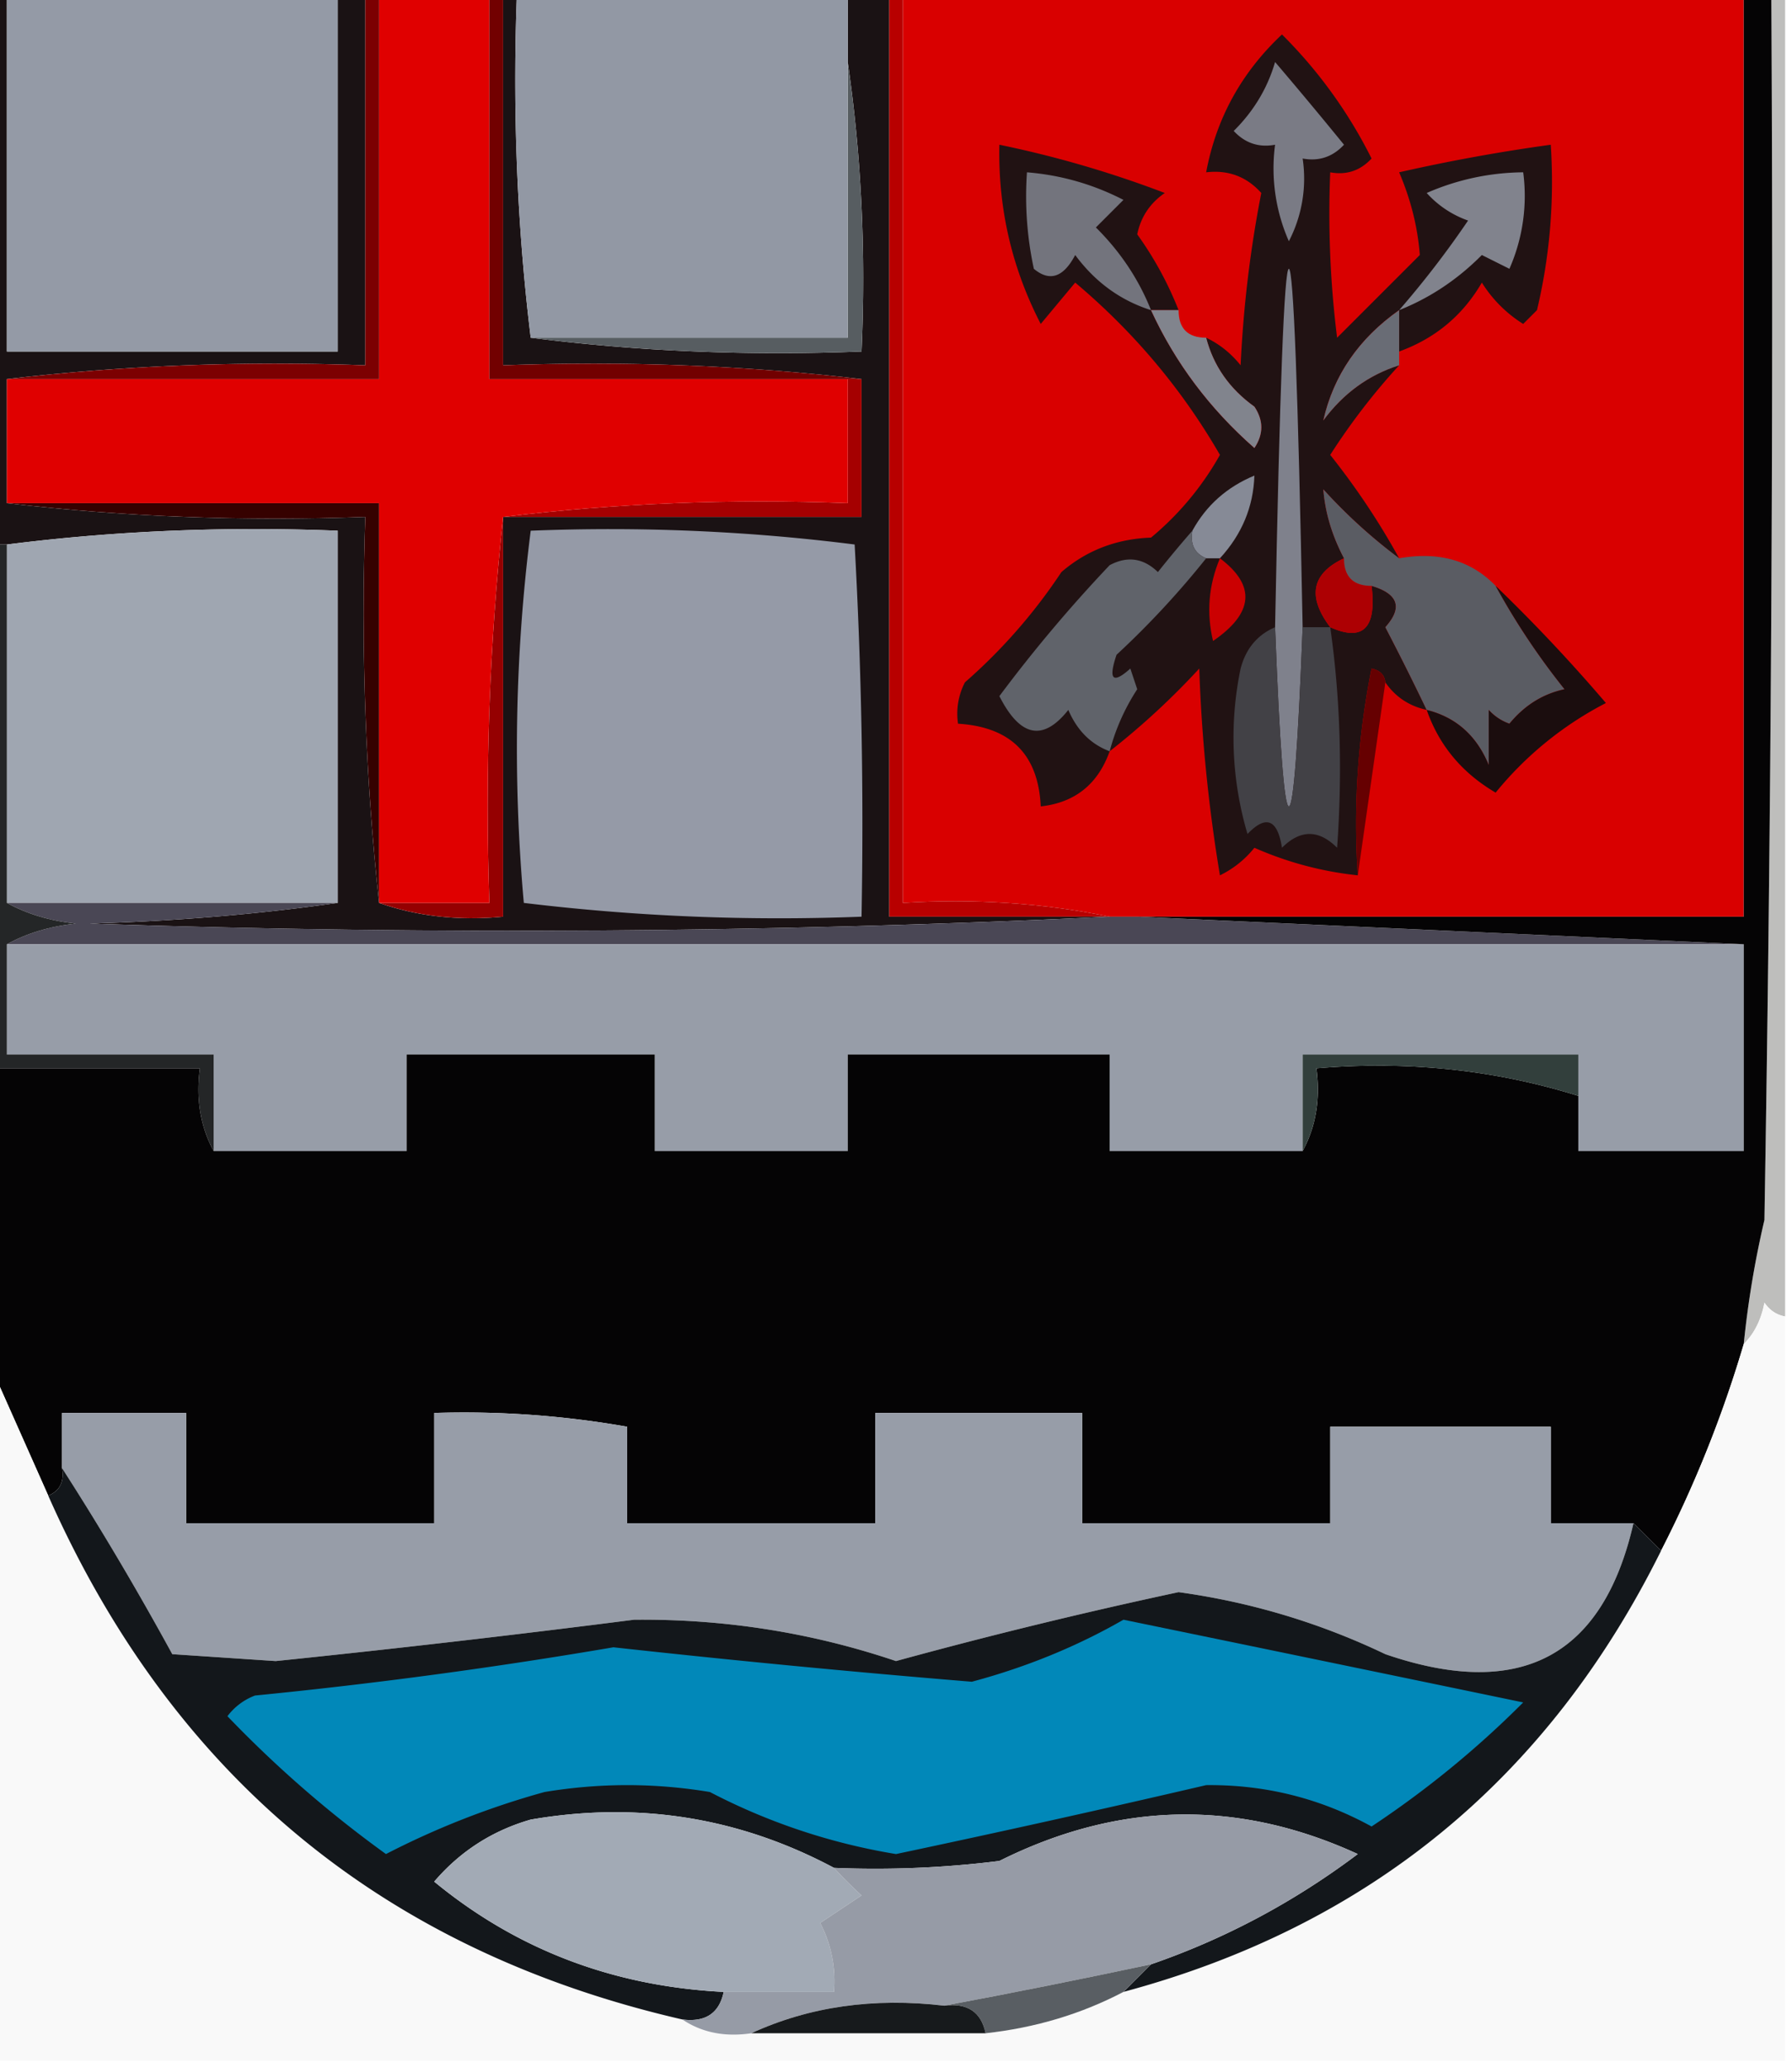 <svg xmlns="http://www.w3.org/2000/svg" width="130" height="150" style="shape-rendering:geometricPrecision;text-rendering:geometricPrecision;image-rendering:optimizeQuality;fill-rule:evenodd;clip-rule:evenodd"><path style="opacity:1" fill="#d90000" d="M65.5-.5h61v67h-46c-4.805-.987-9.805-1.32-15-1v-66z"/><path style="opacity:1" fill="#b80000" d="M64.5-.5h1v66c5.195-.32 10.195.013 15 1h-16v-67z"/><path style="opacity:1" fill="#211213" d="M101.5 25.5v-3c-2.923 2.06-4.756 4.727-5.5 8 1.451-1.964 3.284-3.297 5.5-4a47.69 47.69 0 0 0-5 6.5c1.9 2.39 3.566 4.89 5 7.5a38.44 38.44 0 0 1-5.5-5c.134 1.69.634 3.356 1.5 5-2.347 1.107-2.68 2.774-1 5 2.38 1.067 3.38.067 3-3 1.943.578 2.277 1.578 1 3a198.685 198.685 0 0 1 3 6c-1.278-.282-2.278-.949-3-2-.06-.543-.393-.876-1-1a57.124 57.124 0 0 0-1 15 24.963 24.963 0 0 1-7.5-2 7.253 7.253 0 0 1-2.5 2 114.674 114.674 0 0 1-1.5-15 54.554 54.554 0 0 1-6.5 6c-.853 2.393-2.52 3.726-5 4-.176-3.765-2.176-5.765-6-6a4.932 4.932 0 0 1 .5-3 39.788 39.788 0 0 0 7-8c1.826-1.574 3.993-2.407 6.5-2.5a21.38 21.38 0 0 0 5-6c-2.734-4.74-6.234-8.907-10.5-12.5l-2.5 3c-2.1-4.065-3.1-8.399-3-13a77.743 77.743 0 0 1 12 3.5c-1.074.739-1.74 1.739-2 3a25.196 25.196 0 0 1 3 5.5h-2c1.751 3.81 4.251 7.143 7.5 10 .667-1 .667-2 0-3-1.802-1.29-2.969-2.956-3.5-5 .958.453 1.792 1.12 2.5 2 .2-4.253.7-8.42 1.5-12.5-1.063-1.188-2.397-1.688-4-1.5.728-3.906 2.561-7.24 5.5-10a34.23 34.23 0 0 1 6.5 9c-.825.886-1.825 1.219-3 1a72.444 72.444 0 0 0 .5 12l6-6c-.152-2.018-.652-4.018-1.5-6a128.865 128.865 0 0 1 11-2c.266 4.07-.067 8.07-1 12l-1 1a9.433 9.433 0 0 1-3-3c-1.385 2.384-3.385 4.05-6 5z"/><path style="opacity:1" fill="#81838d" d="M101.5 22.5a69.052 69.052 0 0 0 5-6.5 7.292 7.292 0 0 1-3-2 17.758 17.758 0 0 1 7-1.5 13.115 13.115 0 0 1-1 7l-2-1c-1.764 1.778-3.764 3.11-6 4z"/><path style="opacity:1" fill="#73747d" d="M83.5 22.5c-2.216-.703-4.049-2.036-5.5-4-.853 1.625-1.853 1.958-3 1a24.939 24.939 0 0 1-.5-7c2.46.198 4.793.865 7 2l-2 2c1.778 1.764 3.11 3.764 4 6z"/><path style="opacity:1" fill="#7a7b85" d="M92.5 4.5c1.648 1.93 3.315 3.93 5 6-.825.886-1.825 1.219-3 1a9.864 9.864 0 0 1-1 6 13.117 13.117 0 0 1-1-7c-1.175.219-2.175-.114-3-1 1.452-1.44 2.452-3.106 3-5z"/><path style="opacity:1" fill="#2d1314" d="M85.5 22.5c1.333 0 2 .667 2 2 0-1.333-.667-2-2-2z"/><path style="opacity:1" fill="#81848d" d="M83.5 22.5h2c0 1.333.667 2 2 2 .531 2.044 1.698 3.71 3.5 5 .667 1 .667 2 0 3-3.249-2.857-5.749-6.19-7.5-10z"/><path style="opacity:1" fill="#696c75" d="M101.5 22.5v4c-2.216.703-4.049 2.036-5.5 4 .744-3.273 2.577-5.94 5.5-8z"/><path style="opacity:1" fill="#7f818c" d="M94.5 45.5c-.667 17.333-1.333 17.333-2 0 .667-34.667 1.333-34.667 2 0z"/><path style="opacity:1" fill="#868a96" d="M88.5 40.5h-1c-.838-.342-1.172-1.008-1-2 1.008-1.839 2.508-3.172 4.5-4-.074 2.265-.907 4.265-2.5 6z"/><path style="opacity:1" fill="#bebebc" d="M128.5-.5h1v96c-.617-.11-1.117-.444-1.5-1-.232 1.237-.732 2.237-1.5 3a70.529 70.529 0 0 1 1.5-9c.5-29.665.667-59.331.5-89z"/><path style="opacity:1" fill="#cb0001" d="M88.5 40.5c2.621 1.975 2.454 3.975-.5 6-.49-2.045-.323-4.045.5-6z"/><path style="opacity:1" fill="#ad0003" d="M97.5 40.5c0 1.333.667 2 2 2 .38 3.067-.62 4.067-3 3-1.68-2.226-1.347-3.893 1-5z"/><path style="opacity:1" fill="#1a1214" d="M-.5-.5h1v26h24v-26h2v27c-8.85-.326-17.516.007-26 1v9c8.484.993 17.15 1.326 26 1-.327 9.515.006 18.848 1 28 2.787.977 5.787 1.31 9 1v-29h26v-10c-8.484-.993-17.15-1.326-26-1v-27h1c-.326 8.517.007 16.85 1 25 7.816.992 15.816 1.326 24 1 .325-7.187-.009-14.187-1-21v-5h3v67h16a915.152 915.152 0 0 1-74 .5c6.18-.172 12.18-.672 18-1.5v-27c-8.184-.326-16.184.008-24 1h-1v-40z"/><path style="opacity:1" fill="#950001" d="M36.5 37.5v29c-3.213.31-6.213-.023-9-1h8c-.327-9.515.006-18.848 1-28z"/><path style="opacity:1" fill="#959aa7" d="M38.5 38.5c7.92-.315 15.753.018 23.5 1 .5 8.994.666 17.994.5 27a153.912 153.912 0 0 1-24.5-1 125.473 125.473 0 0 1 .5-27z"/><path style="opacity:1" fill="#a50001" d="M61.5 27.5h1v10h-26c8.15-.993 16.483-1.326 25-1v-9z"/><path style="opacity:1" fill="#360100" d="M.5 36.5h27v29c-.994-9.152-1.327-18.485-1-28-8.85.326-17.516-.007-26-1z"/><path style="opacity:1" fill="#e00000" d="M27.5-.5h8v28h26v9c-8.517-.326-16.85.007-25 1-.994 9.152-1.327 18.485-1 28h-8v-29H.5v-9h27v-28z"/><path style="opacity:1" fill="#7c0001" d="M26.5-.5h1v28H.5c8.484-.993 17.15-1.326 26-1v-27z"/><path style="opacity:1" fill="#575d61" d="M61.5 4.5c.991 6.813 1.325 13.813 1 21-8.184.326-16.184-.008-24-1h23v-20z"/><path style="opacity:1" fill="#9298a4" d="M37.5-.5h24v25h-23c-.993-8.15-1.326-16.483-1-25z"/><path style="opacity:1" fill="#949aa6" d="M.5-.5h24v26H.5v-26z"/><path style="opacity:1" fill="#720000" d="M35.5-.5h1v27c8.85-.326 17.516.007 26 1h-27v-28z"/><path style="opacity:1" fill="#5a5c63" d="M101.5 40.5c2.888-.51 5.221.157 7 2 1.419 2.6 3.085 5.1 5 7.5-1.574.336-2.908 1.17-4 2.5a3.646 3.646 0 0 1-1.5-1v4c-.876-2.136-2.376-3.469-4.5-4a198.685 198.685 0 0 0-3-6c1.277-1.422.943-2.422-1-3-1.333 0-2-.667-2-2-.866-1.644-1.366-3.31-1.5-5a38.44 38.44 0 0 0 5.5 5z"/><path style="opacity:1" fill="#9fa6b1" d="M24.5 65.5H.5v-26c7.816-.992 15.816-1.326 24-1v27z"/><path style="opacity:1" fill="#60636a" d="M86.5 38.5c-.172.992.162 1.658 1 2a63.67 63.67 0 0 1-6.5 7c-.614 1.813-.281 2.147 1 1l.5 1.5a15.416 15.416 0 0 0-2 4.5c-1.359-.507-2.359-1.507-3-3-1.828 2.307-3.494 1.974-5-1a105.165 105.165 0 0 1 8-9.5c1.284-.684 2.45-.517 3.5.5a81.718 81.718 0 0 1 2.5-3z"/><path style="opacity:1" fill="#424146" d="M92.5 45.5c.667 17.333 1.333 17.333 2 0h2c.73 5.103.896 10.437.5 16-1.333-1.333-2.667-1.333-4 0-.324-2.069-1.157-2.402-2.5-1a24.558 24.558 0 0 1-.5-12c.377-1.442 1.21-2.442 2.5-3z"/><path style="opacity:1" fill="#1b0d0e" d="M108.5 42.5a120.388 120.388 0 0 1 8 8.5 25.235 25.235 0 0 0-8 6.5c-2.438-1.43-4.104-3.43-5-6 2.124.531 3.624 1.864 4.5 4v-4c.414.457.914.79 1.5 1 1.092-1.33 2.426-2.164 4-2.5a51.772 51.772 0 0 1-5-7.5z"/><path style="opacity:1" fill="#660001" d="m100.5 49.5-2 14a57.124 57.124 0 0 1 1-15c.607.124.94.457 1 1z"/><path style="opacity:1" fill="#4a4755" d="M.5 65.5h24c-5.82.828-11.82 1.328-18 1.5 24.837.83 49.503.663 74-.5h2l44 2H.5c1.452-.802 3.118-1.302 5-1.5-1.882-.198-3.548-.698-5-1.5z"/><path style="opacity:1" fill="#979da8" d="M.5 68.5h126v15h-12v-7h-20v7h-14v-7h-19v7h-14v-7h-18v7h-14v-7H.5v-8z"/><path style="opacity:1" fill="#242627" d="M-.5 39.5h1v26c1.452.802 3.118 1.302 5 1.5-1.882.198-3.548.698-5 1.5v8h15v7c-.961-1.765-1.295-3.765-1-6h-15v-38z"/><path style="opacity:1" fill="#050405" d="M126.5-.5h2c.167 29.669 0 59.335-.5 89a70.529 70.529 0 0 0-1.5 9 86.532 86.532 0 0 1-6 15l-2-2h-6v-7h-16v7h-18v-8h-15v8h-18v-7a68.206 68.206 0 0 0-14-1v8h-18v-8h-9v4c.172.992-.162 1.658-1 2l-4-9v-22h15c-.295 2.235.039 4.235 1 6h14v-7h18v7h14v-7h19v7h14c.961-1.765 1.295-3.765 1-6 6.621-.56 12.955.107 19 2v4h12v-15l-44-2h44v-67z"/><path style="opacity:1" fill="#323f3c" d="M114.5 79.5c-6.045-1.893-12.379-2.56-19-2 .295 2.235-.039 4.235-1 6v-7h20v3z"/><path style="opacity:1" fill="#f9f9f9" d="M129.5 95.5v54H-.5v-50l4 9c9.01 20.346 24.344 33.012 46 38 1.419.951 3.085 1.284 5 1h17c3.617-.399 6.95-1.399 10-3 17.779-4.773 30.779-15.44 39-32a86.532 86.532 0 0 0 6-15c.768-.763 1.268-1.763 1.5-3 .383.556.883.89 1.5 1z"/><path style="opacity:1" fill="#979da8" d="M118.5 110.5c-2.218 9.694-8.218 12.861-18 9.5a50.614 50.614 0 0 0-15-4.5 372.92 372.92 0 0 0-20.5 5c-6.11-2.065-12.443-3.065-19-3a1062.977 1062.977 0 0 1-26 3l-7.5-.5a219.682 219.682 0 0 0-8-13.5v-4h9v8h18v-8c4.714-.147 9.38.186 14 1v7h18v-8h15v8h18v-7h16v7h6z"/><path style="opacity:1" fill="#13171b" d="M4.5 106.5c2.771 4.31 5.438 8.81 8 13.5l7.5.5c8.702-.896 17.369-1.896 26-3 6.557-.065 12.89.935 19 3a372.92 372.92 0 0 1 20.5-5 50.614 50.614 0 0 1 15 4.5c9.782 3.361 15.782.194 18-9.5l2 2c-8.221 16.56-21.221 27.227-39 32l2-2c5.376-1.856 10.376-4.523 15-8-8.684-3.987-17.35-3.821-26 .5a72.368 72.368 0 0 1-12 .5c-6.89-3.674-14.224-4.841-22-3.5-2.784.801-5.117 2.301-7 4.5 5.991 4.931 12.991 7.597 21 8-.321 1.548-1.321 2.215-3 2-21.656-4.988-36.99-17.654-46-38 .838-.342 1.172-1.008 1-2z"/><path style="opacity:1" fill="#0188b9" d="M81.5 117.5c9.633 1.984 19.3 3.984 29 6a70.743 70.743 0 0 1-11 9c-3.723-2.046-7.723-3.046-12-3a1128.618 1128.618 0 0 1-22.5 5 44.96 44.96 0 0 1-13.5-4.5c-4-.667-8-.667-12 0a59.752 59.752 0 0 0-11.5 4.5 84.047 84.047 0 0 1-11.5-10 4.458 4.458 0 0 1 2-1.5 370.877 370.877 0 0 0 26-3.5 942.116 942.116 0 0 0 26 2.5c3.95-1.057 7.616-2.557 11-4.5z"/><path style="opacity:1" fill="#a2aab5" d="M60.5 135.5a31.12 31.12 0 0 0 2 2l-3 2a9.107 9.107 0 0 1 1 5h-8c-8.009-.403-15.009-3.069-21-8 1.883-2.199 4.216-3.699 7-4.5 7.776-1.341 15.11-.174 22 3.5z"/><path style="opacity:1" fill="#969ba6" d="M83.5 142.5a601.634 601.634 0 0 1-15 3c-5.119-.603-9.785.064-14 2-1.915.284-3.581-.049-5-1 1.679.215 2.679-.452 3-2h8a9.107 9.107 0 0 0-1-5l3-2a31.12 31.12 0 0 1-2-2 72.368 72.368 0 0 0 12-.5c8.65-4.321 17.316-4.487 26-.5-4.624 3.477-9.624 6.144-15 8z"/><path style="opacity:1" fill="#595e63" d="m83.5 142.5-2 2c-3.05 1.601-6.383 2.601-10 3-.321-1.548-1.321-2.215-3-2 4.89-.912 9.89-1.912 15-3z"/><path style="opacity:1" fill="#171a1c" d="M68.5 145.5c1.679-.215 2.679.452 3 2h-17c4.215-1.936 8.881-2.603 14-2z"/></svg>